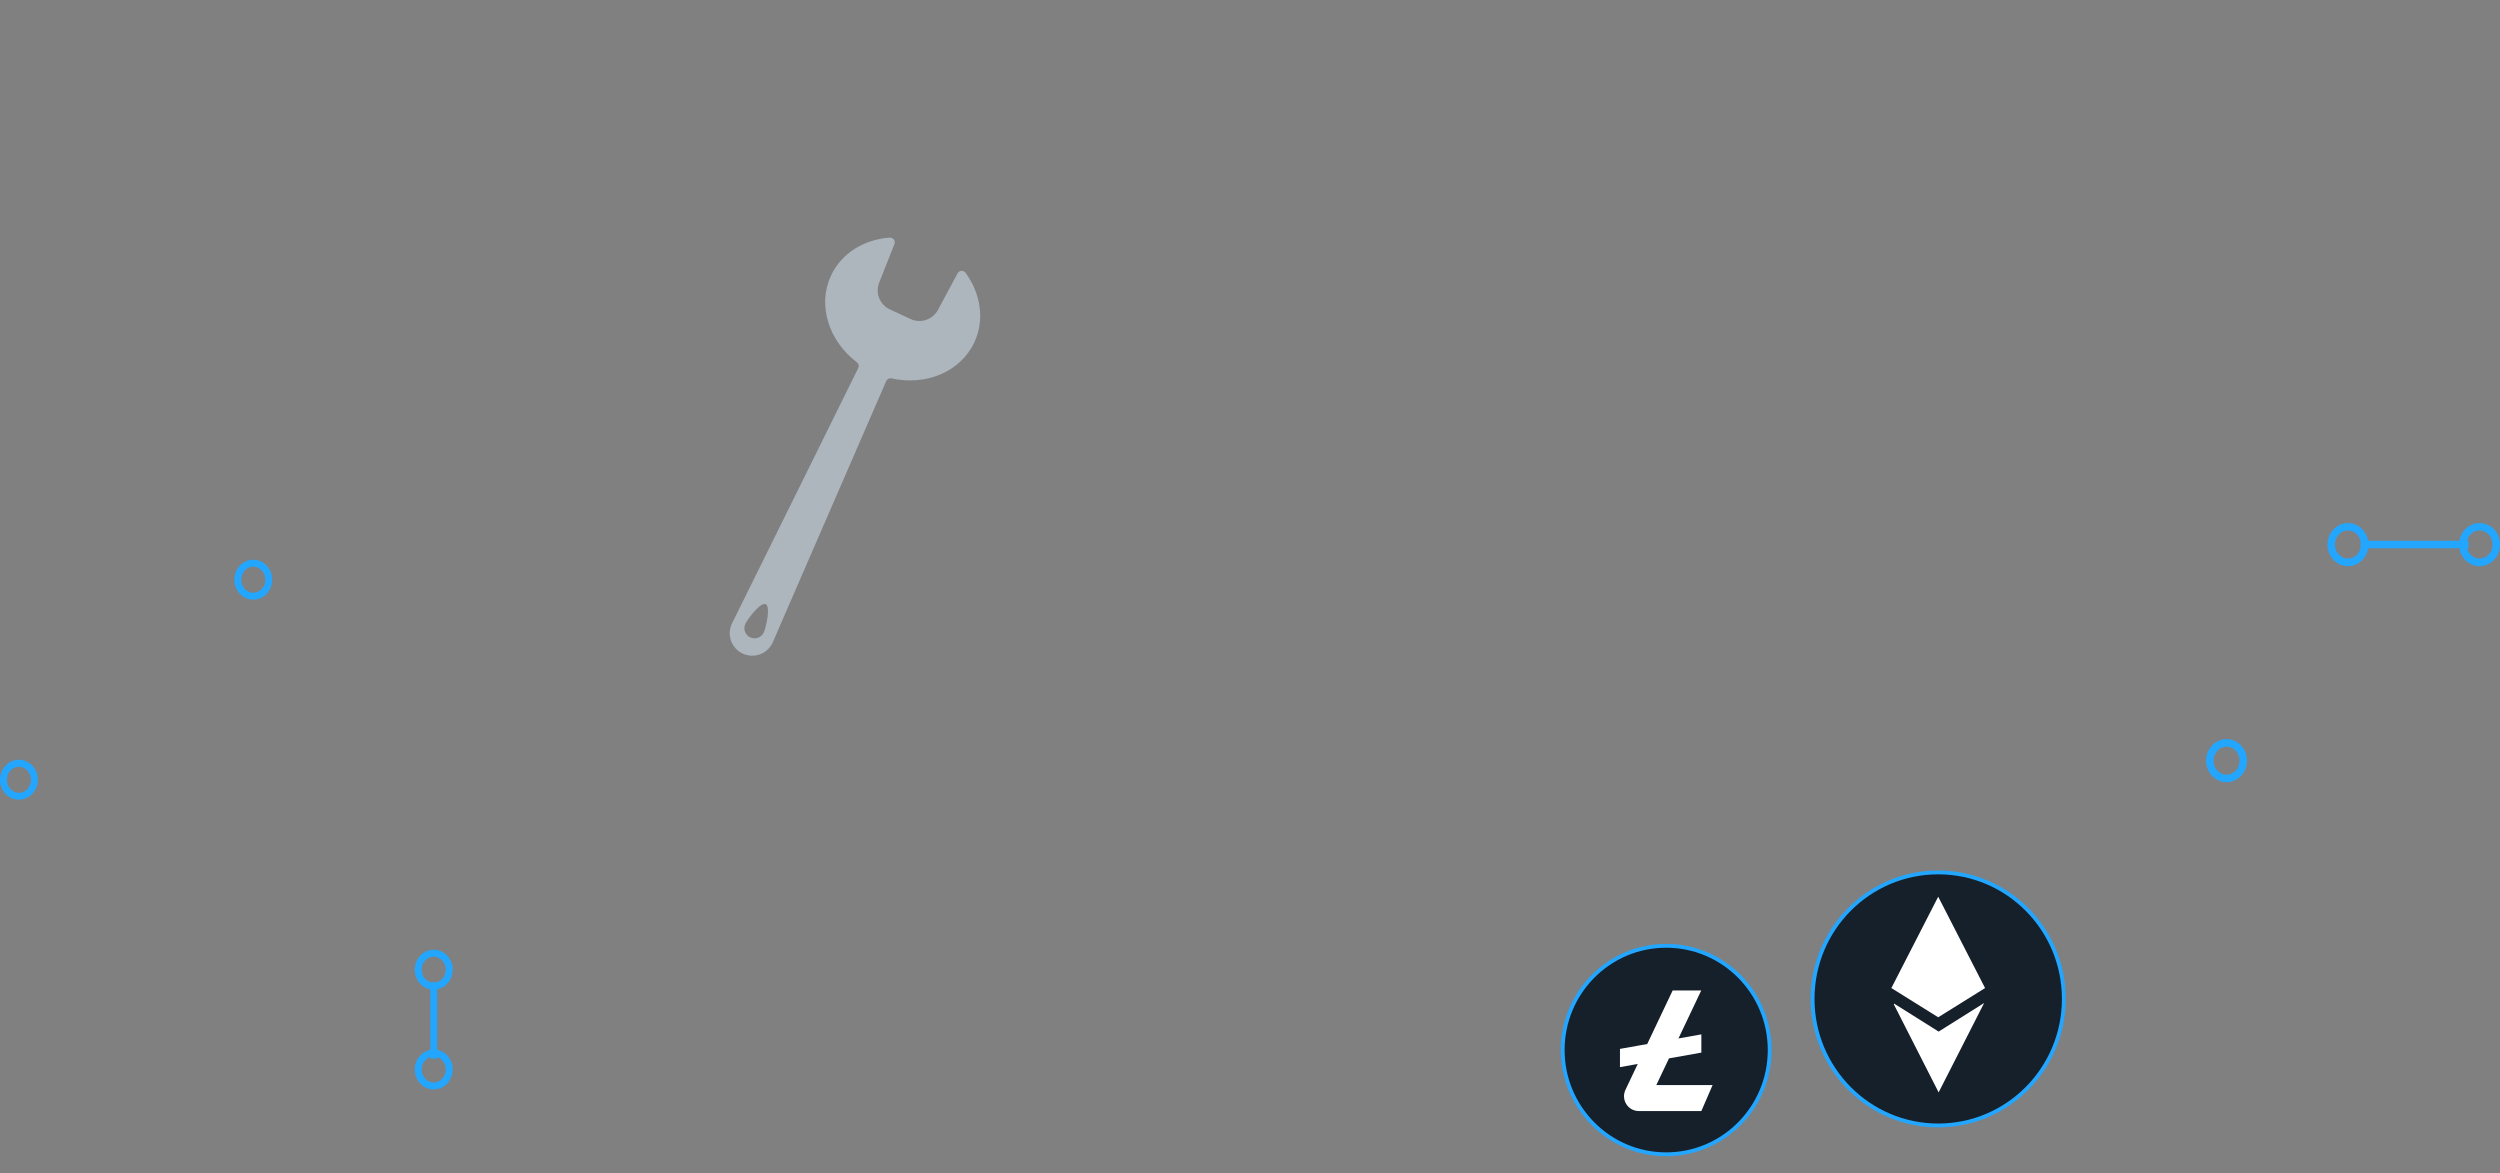 <svg width="650" height="305" viewBox="0 0 650 305" fill="none" xmlns="http://www.w3.org/2000/svg">
<rect x="0" y="0" width="650" height="305" fill="#808080" stroke="none"/>
<path d="M65.854 155.906C68.572 155.906 70.781 153.567 70.781 150.718C70.781 147.869 68.572 145.529 65.854 145.529C63.136 145.529 60.926 147.869 60.926 150.718C60.926 153.597 63.136 155.906 65.854 155.906ZM65.854 147.329C67.586 147.329 68.99 148.858 68.99 150.718C68.99 152.577 67.586 154.107 65.854 154.107C64.121 154.107 62.718 152.577 62.718 150.718C62.718 148.858 64.121 147.329 65.854 147.329Z" fill="#22A6FF"/>
<path d="M112.772 257.311C115.49 257.311 117.7 254.971 117.7 252.122C117.7 249.273 115.49 246.933 112.772 246.933C110.055 246.933 107.845 249.273 107.845 252.122C107.815 254.971 110.025 257.311 112.772 257.311ZM112.772 248.733C114.505 248.733 115.908 250.263 115.908 252.122C115.908 253.982 114.505 255.511 112.772 255.511C111.04 255.511 109.637 253.982 109.637 252.122C109.607 250.233 111.04 248.733 112.772 248.733Z" fill="#22A6FF"/>
<path d="M112.772 283.254C115.49 283.254 117.7 280.915 117.7 278.065C117.7 275.216 115.49 272.877 112.772 272.877C110.055 272.877 107.845 275.216 107.845 278.065C107.815 280.915 110.025 283.254 112.772 283.254ZM112.772 274.676C114.505 274.676 115.908 276.206 115.908 278.065C115.908 279.925 114.505 281.454 112.772 281.454C111.04 281.454 109.637 279.925 109.637 278.065C109.607 276.206 111.04 274.676 112.772 274.676Z" fill="#22A6FF"/>
<path d="M111.876 275.246H113.668V255.391H111.876V275.246Z" fill="#22A6FF"/>
<path d="M4.928 207.913C7.646 207.913 9.856 205.574 9.856 202.725C9.856 199.875 7.646 197.536 4.928 197.536C2.21 197.536 0 199.875 0 202.725C-0.03 205.604 2.181 207.913 4.928 207.913ZM4.928 199.366C6.66 199.366 8.064 200.895 8.064 202.755C8.064 204.614 6.66 206.144 4.928 206.144C3.196 206.144 1.792 204.614 1.792 202.755C1.762 200.865 3.166 199.366 4.928 199.366Z" fill="#22A6FF"/>
<path d="M578.901 192.166C575.967 192.166 573.581 194.693 573.581 197.77C573.581 200.847 575.967 203.374 578.901 203.374C581.836 203.374 584.222 200.847 584.222 197.77C584.222 194.66 581.836 192.166 578.901 192.166ZM578.901 201.43C577.031 201.43 575.516 199.778 575.516 197.77C575.516 195.761 577.031 194.11 578.901 194.11C580.771 194.11 582.287 195.761 582.287 197.77C582.287 199.778 580.771 201.43 578.901 201.43Z" fill="#22A6FF"/>
<path d="M610.468 135.999C607.534 135.999 605.148 138.525 605.148 141.603C605.148 144.68 607.534 147.206 610.468 147.206C613.402 147.206 615.789 144.68 615.789 141.603C615.789 138.493 613.402 135.999 610.468 135.999ZM610.468 145.23C608.598 145.23 607.083 143.578 607.083 141.57C607.083 139.562 608.598 137.91 610.468 137.91C612.338 137.91 613.854 139.562 613.854 141.57C613.854 143.611 612.338 145.23 610.468 145.23Z" fill="#22A6FF"/>
<path d="M644.68 135.999C641.745 135.999 639.359 138.525 639.359 141.603C639.359 144.68 641.745 147.206 644.68 147.206C647.614 147.206 650 144.68 650 141.603C650.032 138.493 647.646 135.999 644.68 135.999ZM644.68 145.23C642.81 145.23 641.294 143.578 641.294 141.57C641.294 139.562 642.81 137.91 644.68 137.91C646.55 137.91 648.065 139.562 648.065 141.57C648.098 143.611 646.582 145.23 644.68 145.23Z" fill="#22A6FF"/>
<path d="M641.809 140.598H613.789V142.542H641.809V140.598Z" fill="#22A6FF"/>
<path d="M253.347 88.97C256.083 83.076 254.963 76.272 251.034 70.919C250.501 70.194 249.39 70.267 248.968 71.066L243.872 80.569C242.504 83.121 239.382 84.168 236.756 82.947L231.366 80.45C228.741 79.228 227.519 76.171 228.584 73.481L232.551 63.454C232.881 62.619 232.23 61.719 231.33 61.783C224.701 62.242 218.788 65.777 216.051 71.672C212.471 79.394 215.491 88.667 222.8 94.213C223.259 94.562 223.397 95.195 223.14 95.71L190.306 162.12C188.901 165.059 190.168 168.575 193.116 169.943C196.072 171.311 199.57 170.007 200.902 167.042L230.412 99.088C230.641 98.556 231.21 98.253 231.78 98.381C240.732 100.374 249.767 96.692 253.347 88.97ZM195.071 165.72C193.749 165.104 193.171 163.534 193.786 162.212C194.401 160.89 197.762 156.465 199.084 157.08C200.406 157.695 199.194 163.112 198.579 164.443C197.973 165.766 196.394 166.335 195.071 165.72Z" fill="#ADB5BD"/>
<path d="M460.12 273.013C460.12 287.984 448.068 300.115 433.21 300.115C418.351 300.115 406.3 287.984 406.3 273.013C406.3 258.041 418.351 245.911 433.21 245.911C448.068 245.911 460.12 258.041 460.12 273.013Z" fill="#15202B" stroke="#22A6FF"/>
<path d="M443.351 282.116H430.642L433.936 275.177L442.351 273.676V268.935L436.398 269.996L439.586 263.284L442.327 257.517H441.539H436.432H434.893L433.618 260.199L429.392 269.1L428.276 271.448L426.617 271.744L421.188 272.712V276.915V277.453L425.545 276.678L425.814 276.63L422.621 283.346C421.404 285.908 423.26 288.871 426.078 288.871H436.263H442.351L445.275 282.116H443.351Z" fill="white"/>
<path d="M536.597 259.722C536.597 277.893 521.971 292.617 503.935 292.617C485.899 292.617 471.272 277.893 471.272 259.722C471.272 241.552 485.899 226.828 503.935 226.828C521.971 226.828 536.597 241.552 536.597 259.722Z" fill="#15202B" stroke="#22A6FF"/>
<path d="M503.932 264.493L516.117 256.895L509.755 244.491L508.157 241.367L506.162 237.485L503.932 233.143L497.518 245.657L491.764 256.873L491.753 256.895L494.702 258.733L503.932 264.493Z" fill="white"/>
<path d="M492.513 260.965L492.379 261.094L501.671 279.355L504.045 284.019L510.898 270.556L515.873 260.783L504.045 268.212L492.513 260.965Z" fill="white"/>
</svg>

